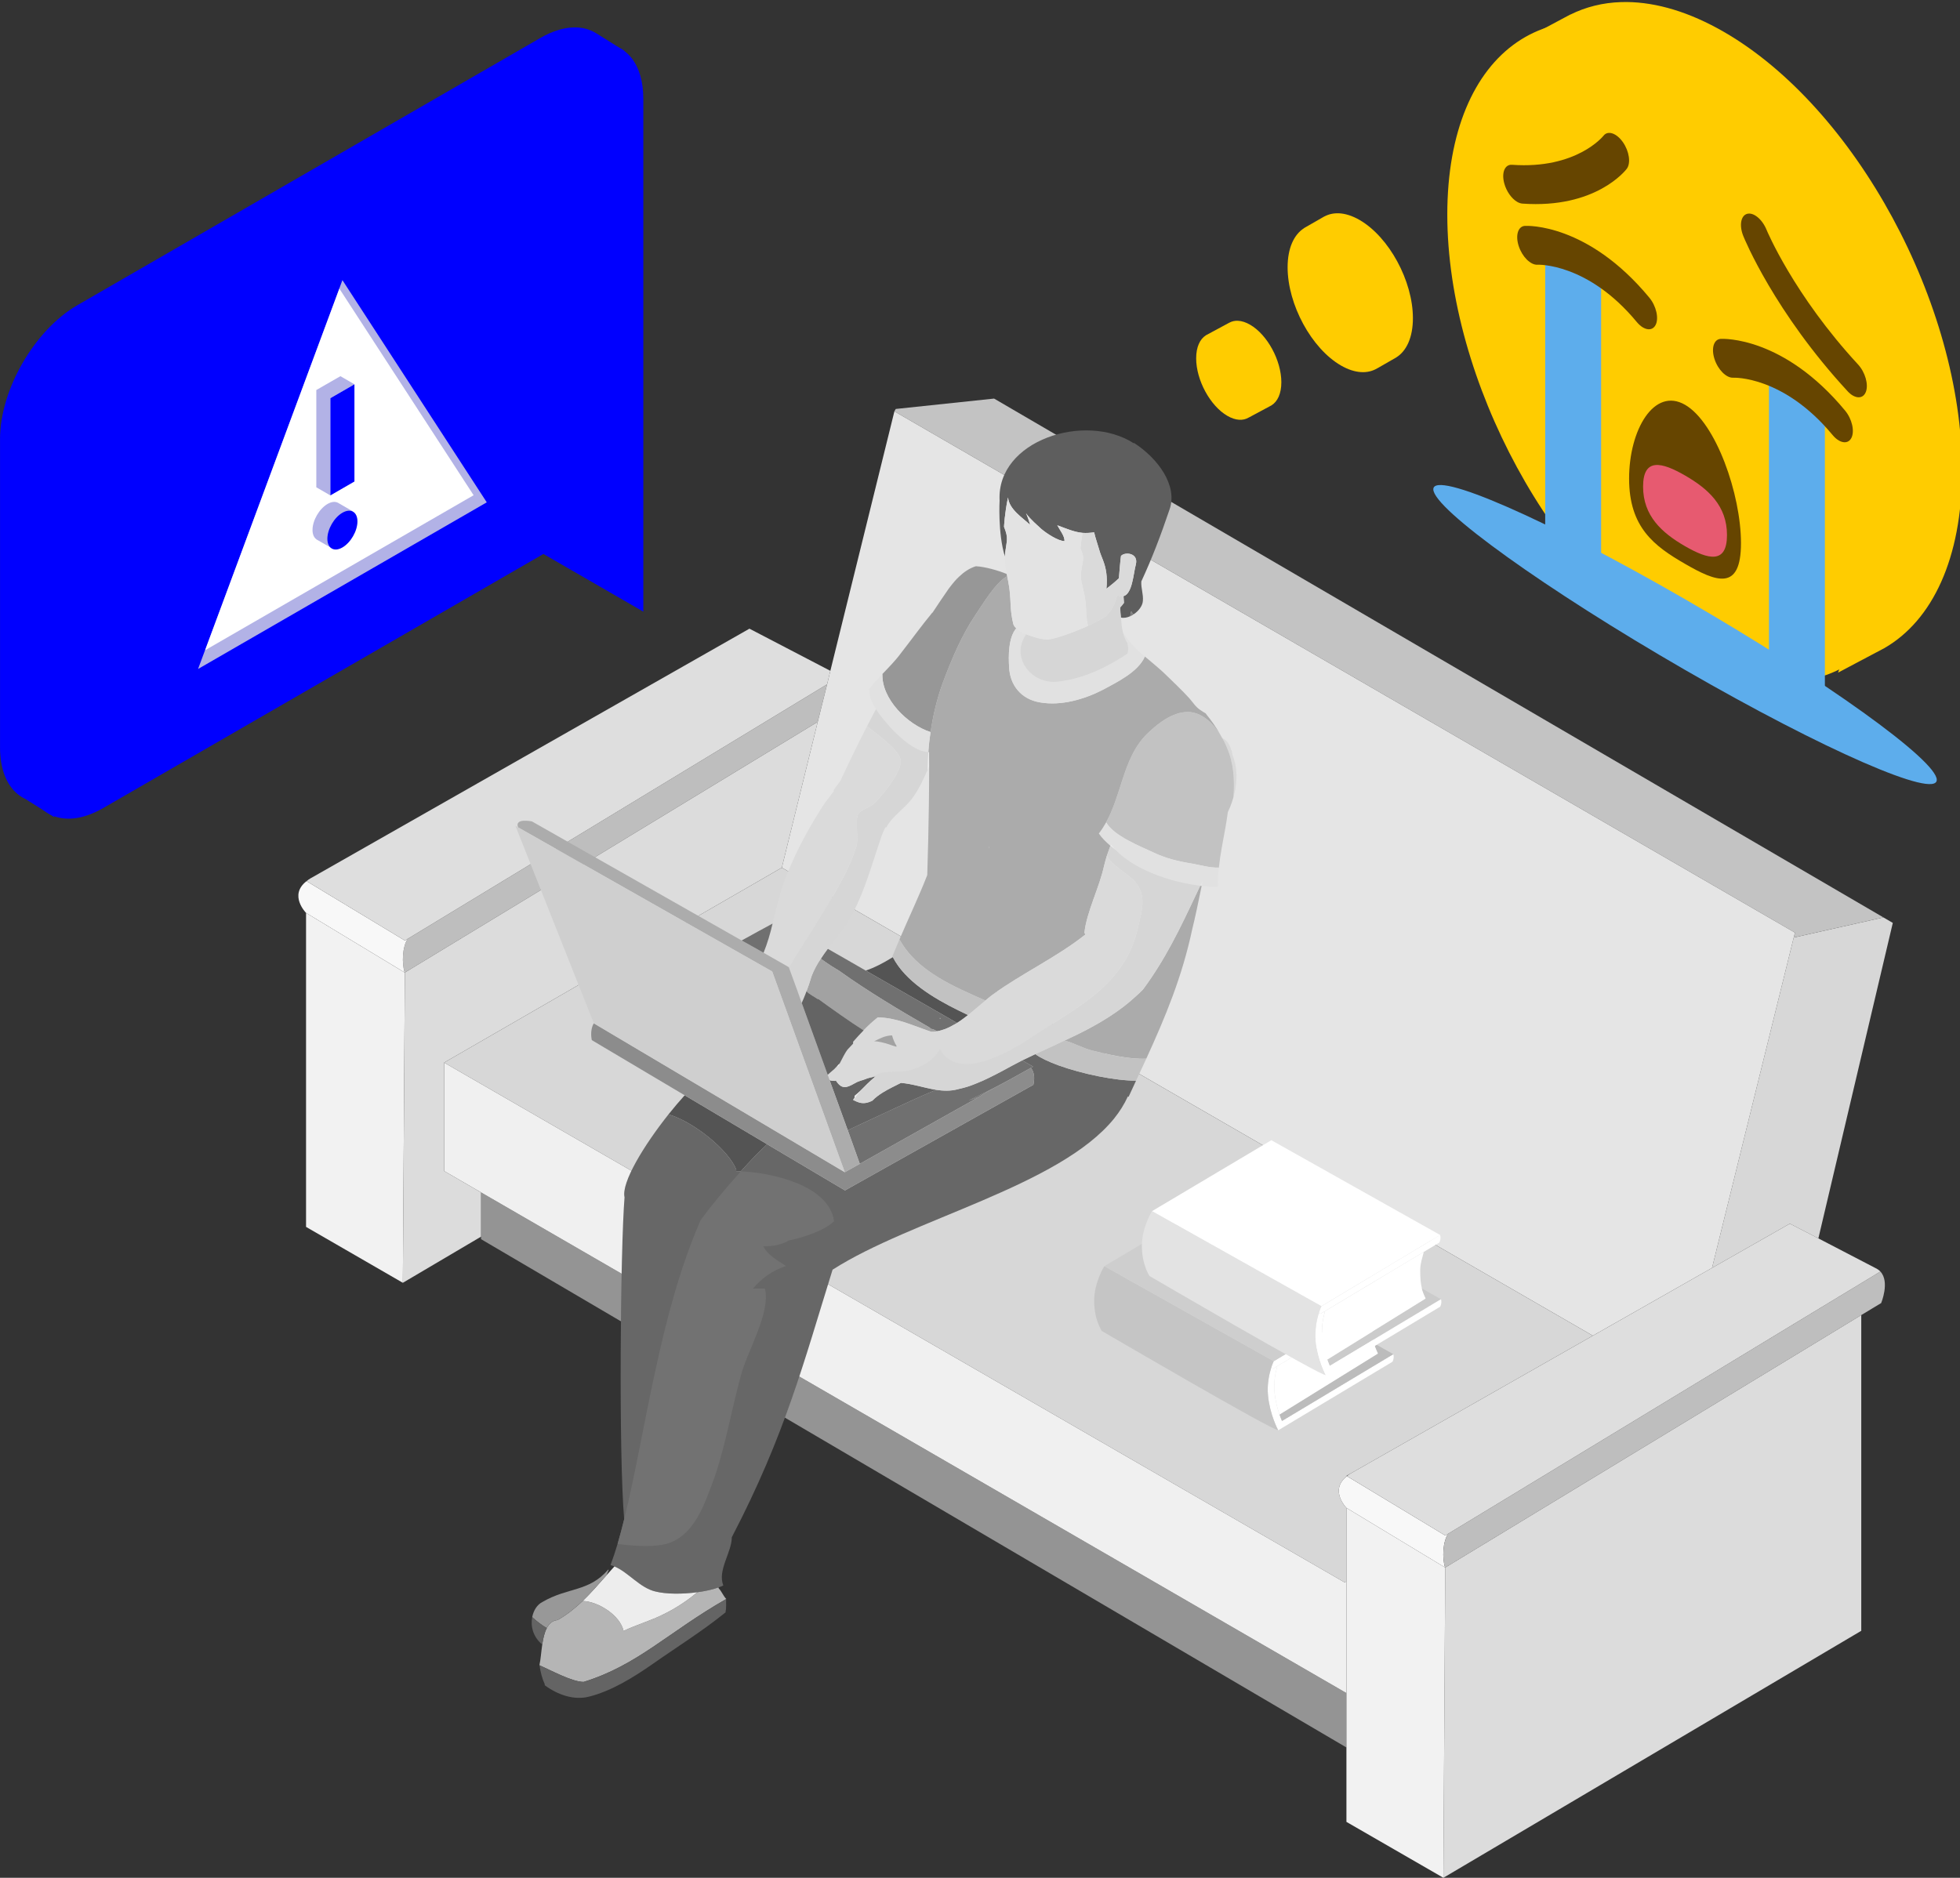 <?xml version="1.0" encoding="UTF-8" standalone="no"?>
<svg
   xmlns:dc="http://purl.org/dc/elements/1.1/"
   xmlns:cc="http://creativecommons.org/ns#"
   xmlns:rdf="http://www.w3.org/1999/02/22-rdf-syntax-ns#"
   xmlns:svg="http://www.w3.org/2000/svg"
   xmlns="http://www.w3.org/2000/svg"
   xmlns:sodipodi="http://sodipodi.sourceforge.net/DTD/sodipodi-0.dtd"
   xmlns:inkscape="http://www.inkscape.org/namespaces/inkscape"
   sodipodi:docname="people-vs-computers.svg"
   inkscape:version="0.91+devel+osxmenu r12922"
   id="svg4141"
   version="1.2"
   viewBox="0 0 342.743 328.446"
   height="437.929"
   width="456.99">
  <rect x="0" y="0" width="342.743" height="328.446" fill="#333333" stroke="none"/>
  <sodipodi:namedview
     inkscape:current-layer="svg4141"
     inkscape:window-maximized="0"
     inkscape:window-y="23"
     inkscape:window-x="0"
     inkscape:cy="264.07638"
     inkscape:cx="296.95214"
     inkscape:zoom="1.416892"
     showgrid="false"
     id="namedview4552"
     inkscape:window-height="855"
     inkscape:window-width="1440"
     inkscape:pageshadow="2"
     inkscape:pageopacity="0"
     guidetolerance="10"
     gridtolerance="10"
     objecttolerance="10"
     borderopacity="1"
     bordercolor="#666666"
     pagecolor="#ffffff"
     inkscape:snap-global="true"
     inkscape:snap-grids="false"
     inkscape:snap-others="true"
     inkscape:snap-smooth-nodes="true"
     fit-margin-top="0"
     fit-margin-left="0"
     fit-margin-right="0"
     fit-margin-bottom="0"
     units="px"
     showborder="false"
     inkscape:snap-nodes="true"
     inkscape:object-paths="true">
    <inkscape:grid
       originy="-120.968"
       originx="-76.07"
       units="mm"
       empspacing="1"
       type="axonomgrid"
       id="grid8854"
       empcolor="#ff00ff"
       empopacity="0.082"
       color="#ff00ff"
       opacity="0.216" />
  </sodipodi:namedview>
  <defs
     id="defs4554" />
  <g
     transform="translate(-76.07,-342.585)"
     id="g4792">
    <g
       id="g5388">
      <path
         inkscape:connector-curvature="0"
         id="path4178"
         d="m 160.188,558.891 0,-7.742 151.332,87.578 0,9.512 -151.332,-88.91 0,-0.438"
         style="fill:#949494;fill-opacity:1;fill-rule:nonzero;stroke:none" />
      <g
         id="g9316">
        <path
           style="fill:#bebebe;fill-opacity:1;fill-rule:nonzero;stroke:none"
           d="m 220.707,462.277 -1.641,6.566 c -15.68,9.555 -72.199,43.852 -72.199,43.852 l -0.023,0 c -0.543,-1.594 -0.414,-4.527 0.523,-5.902 l 73.34,-44.516"
           id="path4154"
           inkscape:connector-curvature="0" />
        <path
           style="fill:#f8f8f8;fill-opacity:1;fill-rule:nonzero;stroke:none"
           d="m 146.867,507.098 0.5,-0.305 c -0.938,1.375 -1.066,4.309 -0.523,5.902 l -17.254,-10.434 c 0,0 -3.086,-3.105 0.086,-5.555 l 17.191,10.391"
           id="path4156"
           inkscape:connector-curvature="0" />
        <path
           style="fill:#f2f2f2;fill-opacity:1;fill-rule:nonzero;stroke:none"
           d="m 146.867,512.695 0,0.043 -0.352,54.223 -16.926,-9.777 0,-54.922 17.254,10.434 0.023,0"
           id="path4166"
           inkscape:connector-curvature="0" />
        <path
           style="fill:#dedede;fill-opacity:1;fill-rule:nonzero;stroke:none"
           d="m 147.367,506.793 -0.5,0.305 -17.191,-10.391 c 0.215,-0.195 0.48,-0.371 0.785,-0.547 0.023,0 0.023,-0.019 0.043,-0.019 l 76.621,-43.594 14.148,7.371 -0.566,2.359 -73.34,44.516"
           id="path4168"
           inkscape:connector-curvature="0" />
        <path
           style="fill:#dcdcdc;fill-opacity:1;fill-rule:nonzero;stroke:none"
           d="m 219.066,468.844 -6.277,25.504 -59.055,34.098 0,18.965 6.453,3.738 0,7.742 c -8.07,4.77 -13.672,8.07 -13.672,8.07 l 0.352,-54.223 0,-0.043 c 0,0 56.52,-34.297 72.199,-43.852"
           id="path4180"
           inkscape:connector-curvature="0" />
      </g>
      <path
         inkscape:connector-curvature="0"
         id="path4182"
         d="m 407.062,504.012 -13.016,55.184 -4.988,-2.578 -13.605,7.742 14.285,-57.789 15.68,-3.52 1.645,0.961"
         style="fill:#d7d7d7;fill-opacity:1;fill-rule:nonzero;stroke:none" />
      <path
         inkscape:connector-curvature="0"
         id="path4184"
         d="m 405.418,503.051 -15.68,3.52 0.219,-0.852 -157.484,-91.184 0.238,-0.418 17.195,-1.816 155.512,90.75"
         style="fill:#c3c3c3;fill-opacity:1;fill-rule:nonzero;stroke:none"
         sodipodi:nodetypes="ccccccc" />
      <path
         inkscape:connector-curvature="0"
         id="path4188"
         d="m 389.738,506.57 -14.285,57.789 -20.844,11.855 -141.82,-81.867 6.277,-25.504 1.641,-6.566 0.566,-2.359 11.199,-45.383 1.773,1.027 155.711,90.156 -0.219,0.852"
         style="fill:#e5e5e5;fill-opacity:1;fill-rule:nonzero;stroke:none"
         sodipodi:nodetypes="ccccccccccc" />
      <path
         inkscape:connector-curvature="0"
         id="path4190"
         d="m 354.609,576.215 -42.168,23.992 c -0.023,0 -0.023,0.023 -0.047,0.023 l -0.875,0.504 0.086,0.043 c -3.145,2.449 -0.086,5.555 -0.086,5.555 l 0,12.863 -0.305,0.172 -157.48,-90.922 59.055,-34.098 141.82,81.867"
         style="fill:#d7d7d7;fill-opacity:1;fill-rule:nonzero;stroke:none" />
      <g
         id="g9339">
        <path
           inkscape:connector-curvature="0"
           id="path4158"
           transform="scale(0.75)"
           d="m 415.475,801.037 c -4.193,3.266 -0.115,7.406 -0.115,7.406 l 14.525,8.781 8.484,5.129 c -0.729,-2.156 -0.551,-6.093 0.73,-7.9 l -0.699,0.438 -2.213,-1.344 -20.713,-12.51 z"
           style="fill:#f8f8f8;fill-opacity:1;fill-rule:nonzero;stroke:none;stroke-width:1.333" />
        <path
           inkscape:connector-curvature="0"
           id="path4162"
           transform="scale(0.75)"
           d="m 539.859,753.328 -19.016,11.516 -81.744,49.609 c -1.281,1.807 -1.46,5.744 -0.73,7.9 l 0.031,0 80.402,-48.791 16.594,-10.088 4.641,-2.797 c 0,0 2.067,-4.964 -0.178,-7.35 z"
           style="fill:#bebebe;fill-opacity:1;fill-rule:nonzero;stroke:none;stroke-width:1.333" />
        <path
           inkscape:connector-curvature="0"
           id="path4170"
           transform="scale(0.75)"
           d="m 518.744,742.156 -18.141,10.322 -27.791,15.809 -56.225,31.988 c -0.031,0 -0.031,0.031 -0.062,0.031 -0.406,0.229 -0.754,0.465 -1.051,0.73 l 20.713,12.51 2.213,1.344 0.699,-0.438 81.744,-49.609 19.016,-11.516 c -0.234,-0.266 -0.526,-0.469 -0.875,-0.678 -0.031,0 -0.031,-0.025 -0.062,-0.025 l -13.525,-7.031 -6.652,-3.438 z"
           style="fill:#dedede;fill-opacity:1;fill-rule:nonzero;stroke:none;stroke-width:1.333" />
        <path
           style="fill:#dcdcdc;fill-opacity:1;fill-rule:nonzero;stroke:none"
           d="m 389.102,580.172 12.445,-7.566 0,55.227 -73.074,43.199 0.328,-54.223 0,-0.043 60.301,-36.594"
           id="path4186"
           inkscape:connector-curvature="0" />
        <path
           inkscape:connector-curvature="0"
           id="path4192"
           transform="scale(0.75)"
           d="m 415.359,808.443 0,17.15 0,56.078 22.604,13.037 0.438,-72.297 0,-0.059 -0.031,0 -8.484,-5.129 -14.525,-8.781 z"
           style="fill:#f2f2f2;fill-opacity:1;fill-rule:nonzero;stroke:none;stroke-width:1.333" />
      </g>
      <path
         inkscape:connector-curvature="0"
         id="path4196"
         d="m 160.188,551.148 -6.453,-3.738 0,-18.965 157.48,90.922 0.305,-0.172 0,19.531 -151.332,-87.578"
         style="fill:#f0f0f0;fill-opacity:1;fill-rule:nonzero;stroke:none" />
    </g>
    <g
       id="g9323">
      <path
         inkscape:connector-curvature="0"
         id="path4198"
         d="m 316.375,577.566 c 0.191,0.754 0.445,1.25 0.676,1.781 l -17.227,10.676 c -0.367,-1.035 -0.73,-2.391 -0.875,-3.871 -0.172,-1.789 0.141,-3.402 0.453,-4.508 l -0.043,-0.074 17.352,-10.402 c -0.277,1.098 -0.613,1.996 -0.629,3.133 -0.016,1.527 0.102,2.523 0.293,3.266"
         style="fill:#ffffff;fill-opacity:1;fill-rule:nonzero;stroke:none" />
      <path
         inkscape:connector-curvature="0"
         id="path4200"
         d="m 298.809,580.676 20.758,-12.449 c 0.199,0.707 -0.145,1.316 -0.145,1.316 l -2.711,1.625 -17.352,10.402 -0.703,0.426 -0.309,-0.121 c 0.238,-0.758 0.461,-1.199 0.461,-1.199"
         style="fill:#ffffff;fill-opacity:1;fill-rule:nonzero;stroke:none" />
      <path
         inkscape:connector-curvature="0"
         id="path4202"
         d="m 300.246,591.129 c 4.523,-2.711 19.473,-11.684 19.473,-11.684 0.199,0.707 -0.141,1.32 -0.141,1.32 l -19.988,11.996 -0.035,-0.059 0.004,-0.008 c 0,0 -1.438,-2.68 -1.754,-6.004 -0.188,-1.969 0.199,-3.719 0.543,-4.816 l 0.309,0.121 0.703,-0.426 0.043,0.074 c -0.312,1.105 -0.625,2.719 -0.453,4.508 0.145,1.48 0.508,2.836 0.875,3.871 0.145,0.426 0.293,0.797 0.422,1.105"
         style="fill:#ffffff;fill-opacity:1;fill-rule:nonzero;stroke:none" />
      <g
         id="g6613">
        <path
           style="fill:#bcbcbc;fill-opacity:1;fill-rule:nonzero;stroke:none"
           d="m 316.375,577.566 c 2.055,1.152 3.344,1.879 3.344,1.879 0,0 -14.949,8.973 -19.473,11.684 -0.129,-0.309 -0.277,-0.68 -0.422,-1.105 l 17.227,-10.676 c -0.23,-0.531 -0.484,-1.027 -0.676,-1.781"
           id="path4204"
           inkscape:connector-curvature="0" />
        <path
           style="fill:#c5c5c5;fill-opacity:1;fill-rule:nonzero;stroke:none"
           d="m 297.805,586.691 c 0.316,3.324 1.754,6.004 1.754,6.004 l -0.004,0.008 c -0.293,0.523 -30.82,-17.32 -30.82,-17.32 0,0 -1.336,-1.98 -1.332,-5.27 0.016,-3.293 1.785,-6.066 1.785,-6.066 l 29.621,16.629 c 0,0 -0.223,0.441 -0.461,1.199 -0.344,1.098 -0.73,2.848 -0.543,4.816"
           id="path4206"
           inkscape:connector-curvature="0" />
        <path
           style="fill:#cecece;fill-opacity:1;fill-rule:nonzero;stroke:none"
           d="m 298.809,580.676 -29.621,-16.629 20.863,-12.406 29.516,16.586 -20.758,12.449"
           id="path4208"
           inkscape:connector-curvature="0" />
      </g>
      <path
         inkscape:connector-curvature="0"
         id="path4210"
         d="m 324.715,567.949 c 0.191,0.75 0.449,1.25 0.68,1.777 l -17.23,10.68 c -0.359,-1.039 -0.727,-2.395 -0.875,-3.875 -0.172,-1.793 0.141,-3.398 0.457,-4.5 l -0.047,-0.074 17.352,-10.406 c -0.281,1.098 -0.613,1.996 -0.629,3.133 -0.016,1.527 0.102,2.52 0.293,3.266"
         style="fill:#ffffff;fill-opacity:1;fill-rule:nonzero;stroke:none" />
      <path
         inkscape:connector-curvature="0"
         id="path4216"
         d="m 324.715,567.949 c 2.051,1.156 3.34,1.879 3.34,1.879 0,0 -14.945,8.973 -19.469,11.684 -0.129,-0.312 -0.273,-0.684 -0.422,-1.105 l 17.23,-10.68 c -0.23,-0.527 -0.488,-1.027 -0.68,-1.777"
         style="fill:#cbcbcb;fill-opacity:1;fill-rule:nonzero;stroke:none" />
      <path
         inkscape:connector-curvature="0"
         id="path4218"
         d="m 306.148,577.07 c 0.312,3.324 1.754,6.008 1.754,6.008 l -0.008,0.008 c -0.285,0.52 -30.816,-17.316 -30.816,-17.316 0,0 -1.34,-1.984 -1.328,-5.277 0.008,-3.293 1.777,-6.066 1.777,-6.066 l 29.617,16.629 c 0,0 -0.219,0.445 -0.457,1.203 -0.34,1.098 -0.73,2.848 -0.539,4.812"
         style="fill:#e3e3e3;fill-opacity:1;fill-rule:nonzero;stroke:none" />
      <g
         id="g9051">
        <path
           style="fill:#ffffff;fill-opacity:1;fill-rule:nonzero;stroke:none"
           d="m 307.145,571.055 20.762,-12.453 c 0.199,0.711 -0.145,1.324 -0.145,1.324 l -2.711,1.625 -17.352,10.406 -0.695,0.418 -0.316,-0.117 c 0.238,-0.758 0.457,-1.203 0.457,-1.203"
           id="path4212"
           inkscape:connector-curvature="0" />
        <path
           style="fill:#ffffff;fill-opacity:1;fill-rule:nonzero;stroke:none"
           d="m 308.586,581.512 c 4.523,-2.711 19.469,-11.684 19.469,-11.684 0.203,0.703 -0.141,1.316 -0.141,1.316 l -19.984,12 -0.035,-0.059 0.008,-0.008 c 0,0 -1.441,-2.684 -1.754,-6.008 -0.191,-1.965 0.199,-3.715 0.539,-4.812 l 0.316,0.117 0.695,-0.418 0.047,0.074 c -0.316,1.102 -0.629,2.707 -0.457,4.5 0.148,1.48 0.516,2.836 0.875,3.875 0.148,0.422 0.293,0.793 0.422,1.105"
           id="path4214"
           inkscape:connector-curvature="0" />
        <path
           style="fill:#ffffff;fill-opacity:1;fill-rule:nonzero;stroke:none"
           d="m 307.145,571.055 -29.617,-16.629 20.863,-12.406 29.516,16.582 -20.762,12.453"
           id="path4220"
           inkscape:connector-curvature="0" />
      </g>
    </g>
    <g
       id="g5330">
      <path
         inkscape:connector-curvature="0"
         id="path4146"
         d="m 255.051,542.797 -1.742,-0.77 -0.887,1.57 z m 0,0"
         style="fill:#8a8a8a;fill-opacity:1;fill-rule:nonzero;stroke:none" />
      <path
         inkscape:connector-curvature="0"
         style="fill:#676767;fill-opacity:1;fill-rule:nonzero;stroke:none;stroke-width:1.333"
         d="m 342.822,702.619 c -0.63,0.318 -1.264,0.609 -1.895,0.906 -0.38,0.172 -0.761,0.36 -1.162,0.553 l 2.531,1.453 -0.506,0.291 c 0.417,0.51 0.616,1.141 0.715,1.734 0.151,1.156 -0.146,2.215 -0.146,2.215 L 298.438,734.4 280.281,723.625 c -1.818,1.667 -3.968,3.922 -6.119,6.328 -0.38,-0.047 -0.755,-0.047 -1.094,-0.047 l 0.019,-0.381 c -1.813,-4.51 -9.786,-11.068 -15.791,-12.859 -5.677,7.146 -11.053,15.901 -10.256,19.359 -0.969,11.995 -1.389,59.844 -0.082,75.068 -0.484,2.005 -1.011,3.942 -1.537,5.76 -0.531,1.745 -1.074,3.397 -1.646,4.934 0.318,0.083 0.609,0.171 0.906,0.316 l 0.021,0 c 3.229,1.349 5.949,5.017 9.553,5.84 2.49,0.635 6.328,0.635 9.766,0.172 1.833,-0.255 3.561,-0.616 4.91,-1.121 0.422,-0.125 0.802,-0.296 1.141,-0.463 -1.411,-3.521 1.98,-7.719 1.98,-11.24 12.422,-23.87 16.723,-40.634 23.494,-62.395 18.323,-11.771 52.865,-19.465 65.646,-35.262 1.307,-1.625 2.38,-3.332 3.203,-5.145 l 0.172,0.082 c 0.589,-1.266 1.182,-2.53 1.744,-3.77 -4.724,0.042 -12.521,-1.543 -18.156,-3.59 -2.234,-0.823 -4.11,-1.708 -5.334,-2.594 z m 4.477,10.016 c -0.116,0.02 -0.232,0.048 -0.348,0.072 0.116,-0.024 0.232,-0.052 0.348,-0.072 z m -0.918,0.205 c -0.12,0.032 -0.241,0.071 -0.361,0.107 0.12,-0.037 0.241,-0.075 0.361,-0.107 z m -0.896,0.281 c -0.131,0.047 -0.263,0.095 -0.395,0.146 0.131,-0.051 0.263,-0.1 0.395,-0.146 z m -0.793,0.311 c -0.489,0.207 -0.976,0.439 -1.459,0.695 0.484,-0.257 0.97,-0.488 1.459,-0.695 z m -1.66,0.807 c -0.351,0.191 -0.697,0.4 -1.043,0.609 0.346,-0.21 0.692,-0.418 1.043,-0.609 z m -2.055,1.246 c -0.244,0.161 -0.488,0.321 -0.729,0.486 0.241,-0.166 0.483,-0.325 0.729,-0.486 z m -1.744,1.205 c -0.23,0.166 -0.463,0.33 -0.688,0.496 0.23,-0.17 0.451,-0.325 0.688,-0.496 z m -11.645,7.605 c -2.185,1.223 -4.411,2.402 -6.66,3.559 2.249,-1.157 4.475,-2.336 6.66,-3.559 z"
         transform="scale(0.75)"
         id="path4222" />
      <path
         inkscape:connector-curvature="0"
         id="path4224"
         d="m 210.211,542.719 c -1.363,1.25 -2.977,2.941 -4.59,4.746 -0.285,-0.035 -0.566,-0.035 -0.82,-0.035 l 0.016,-0.285 c -1.359,-3.383 -7.34,-8.301 -11.844,-9.645 0.945,-1.188 1.91,-2.324 2.828,-3.336 l 14.41,8.555"
         style="fill:#545454;fill-opacity:1;fill-rule:nonzero;stroke:none" />
      <path
         inkscape:connector-curvature="0"
         id="path4226"
         d="m 221.93,556.191 c -1.867,1.758 -5.52,2.863 -7.875,3.355 -1.332,0.789 -2.91,1.043 -4.492,1.043 0.789,1.582 2.371,2.375 3.953,3.43 -2.371,0.793 -4.207,2.105 -5.789,3.957 0.52,0 1.582,0 2.102,0 1.062,4.223 -3.164,11.07 -4.223,15.293 -1.582,5.789 -2.625,11.863 -4.473,17.395 -1.852,5 -3.688,11.074 -9.223,12.117 -2.184,0.395 -5.234,0.203 -7.844,-0.141 0.395,-1.363 0.789,-2.816 1.152,-4.32 3.672,-14.77 6.121,-35.82 13.383,-52.348 1.438,-1.977 4.223,-5.41 7.02,-8.508 5.773,0.281 15.406,2.512 16.309,8.727"
         style="fill:#727272;fill-opacity:1;fill-rule:nonzero;stroke:none" />
      <path
         inkscape:connector-curvature="0"
         style="fill:#707070;fill-opacity:1;fill-rule:nonzero;stroke:none;stroke-width:1.333"
         d="m 339.766,704.078 c -1.495,0.755 -3.1,1.641 -4.787,2.553 -1.943,1.031 -3.989,2.061 -6.01,2.863 -1.266,0.526 -2.552,0.948 -3.797,1.203 -0.125,0.042 -0.271,0.083 -0.422,0.109 -1.667,0.458 -3.369,0.396 -5.057,0.146 -0.042,0 -0.085,0.041 -0.152,0.041 -6.938,2.932 -14.188,6.495 -20.453,9.359 l 2.809,7.85 24.188,-13.584 1.77,-0.988 c 0.547,-0.318 1.1,-0.658 1.662,-0.996 -0.776,0.276 -1.516,0.531 -2.193,0.781 l 5.74,-2.844 0.443,-0.234 c 1.135,-0.589 2.234,-1.182 3.369,-1.791 l 3.354,-1.859 1.562,-0.865 0.506,-0.291 -2.531,-1.453 z"
         transform="scale(0.75)"
         id="path4232" />
      <path
         inkscape:connector-curvature="0"
         id="path4234"
         d="m 245.492,535.062 4.305,-2.133 c -0.711,0.379 -1.68,0.965 -2.66,1.547 -0.582,0.207 -1.137,0.398 -1.645,0.586"
         style="fill:#707070;fill-opacity:1;fill-rule:nonzero;stroke:none" />
      <path
         inkscape:connector-curvature="0"
         id="path4238"
         d="m 256.77,532.328 -32.941,18.473 -13.617,-8.082 -14.41,-8.555 -16.242,-9.648 c 0,0 -0.41,-1.66 0.348,-2.941 l 32.199,19.105 11.691,6.941 2.625,-1.469 18.141,-10.188 1.328,-0.742 1.469,-0.824 c -0.078,0.031 -0.16,0.047 -0.223,0.078 0.98,-0.582 1.949,-1.168 2.66,-1.547 l 0.332,-0.176 0.996,-0.488 1.531,-0.855 2.516,-1.395 1.172,-0.648 c 0.312,0.383 0.461,0.855 0.535,1.301 0.113,0.867 -0.109,1.66 -0.109,1.66"
         style="fill:#8c8c8c;fill-opacity:1;fill-rule:nonzero;stroke:none" />
      <path
         inkscape:connector-curvature="0"
         id="path4240"
         d="m 247.359,534.398 -1.469,0.824 c 0.41,-0.238 0.824,-0.492 1.246,-0.746 0.062,-0.031 0.145,-0.047 0.223,-0.078"
         style="fill:#707070;fill-opacity:1;fill-rule:nonzero;stroke:none" />
      <path
         inkscape:connector-curvature="0"
         id="path4242"
         d="m 250.129,532.754 c 0.852,-0.441 1.676,-0.887 2.527,-1.344 l -1.531,0.855 -0.996,0.488"
         style="fill:#707070;fill-opacity:1;fill-rule:nonzero;stroke:none" />
      <path
         inkscape:connector-curvature="0"
         id="path4248"
         d="m 291.598,474.648 c 0.773,1.863 1.012,4.426 0.156,7.402 0.254,-3.07 0.016,-6.09 -1.137,-8.699 -0.223,-0.539 -0.477,-1.105 -0.793,-1.66 0.727,0.348 1.281,1.012 1.551,2.117 l 0.062,-0.016 c 0.066,0.27 0.125,0.555 0.16,0.855"
         style="fill:#d9d9d9;fill-opacity:1;fill-rule:nonzero;stroke:none" />
      <path
         inkscape:connector-curvature="0"
         id="path4256"
         d="m 274.371,420.055 c 4.191,2.703 7.656,7.449 6.234,11.59 -1.582,4.68 -3.086,8.605 -4.953,12.637 -0.078,1.188 0.379,2.199 0.27,3.434 -0.062,0.852 -0.758,1.77 -1.645,2.34 -0.125,-0.191 -0.27,-0.363 -0.395,-0.539 -0.062,0.285 -0.113,0.57 -0.172,0.855 -0.539,0.234 -1.094,0.348 -1.598,0.234 l -0.035,0 c -0.062,-0.586 -0.109,-1.199 -0.109,-1.785 0.254,-0.27 0.461,-0.539 0.648,-0.789 -0.031,-0.395 -0.047,-0.793 -0.078,-1.172 1.551,-0.426 1.723,-3.922 2.148,-5.52 0.539,-2.023 -1.867,-2.293 -2.59,-1.52 -0.129,0.871 -0.238,2.422 -0.367,3.906 -0.676,0.652 -1.422,1.25 -2.18,1.836 0.109,-1.105 0.078,-1.992 -0.019,-2.738 -0.234,-1.832 -0.898,-2.812 -1.23,-4.047 -0.332,-1.156 -0.68,-2.086 -0.902,-3.086 -0.664,0.098 -1.344,0.145 -2.008,0.098 l -0.016,0 c -1.504,-0.141 -2.961,-0.793 -4.414,-1.328 0.395,0.789 1.328,1.914 1.25,2.766 -1.109,0 -3.164,-1.375 -4.02,-2.102 -0.723,-0.68 -1.895,-1.645 -2.703,-2.754 0.285,0.57 0.555,1.441 0.73,2.023 -1.316,-1.246 -3.688,-2.703 -3.875,-4.805 -0.586,2.719 -0.699,5.141 -0.699,5.141 0.84,2.133 0.461,2.215 0.16,4.914 0.016,0.098 0,0.176 -0.016,0.254 -1.25,-4.141 -0.918,-9.758 -0.918,-9.758 -0.555,-10.547 14.992,-15.496 23.453,-10.023 l 0.047,-0.062"
         style="fill:#5e5e5e;fill-opacity:1;fill-rule:nonzero;stroke:none" />
      <path
         inkscape:connector-curvature="0"
         id="path4266"
         d="m 273.883,449.516 c 0.125,0.176 0.27,0.348 0.395,0.539 -0.172,0.125 -0.379,0.234 -0.566,0.316 0.059,-0.285 0.109,-0.57 0.172,-0.855"
         style="fill:#797979;fill-opacity:1;fill-rule:nonzero;stroke:none" />
      <path
         inkscape:connector-curvature="0"
         id="path4270"
         d="m 270.402,490.367 c 0.285,0.363 0.586,0.695 0.918,1.027 -0.363,-0.285 -0.711,-0.566 -1.074,-0.867 0.031,-0.078 0.062,-0.16 0.094,-0.238 0.016,0.031 0.047,0.047 0.062,0.078"
         style="fill:#ededed;fill-opacity:1;fill-rule:nonzero;stroke:none" />
      <path
         inkscape:connector-curvature="0"
         id="path4274"
         d="m 254.57,456.332 c -0.016,0.047 -0.031,0.094 -0.047,0.145 0,-0.035 0,-0.078 0,-0.113 0.016,-0.016 0.031,-0.016 0.047,-0.031"
         style="fill:#ffffff;fill-opacity:1;fill-rule:nonzero;stroke:none" />
      <path
         inkscape:connector-curvature="0"
         id="path4278"
         d="m 249.02,490.746 c 0,0.082 0,0.16 0,0.238 -0.031,-0.125 -0.062,-0.238 -0.094,-0.363 0.031,0.047 0.062,0.094 0.094,0.125"
         style="fill:#898989;fill-opacity:1;fill-rule:nonzero;stroke:none" />
      <path
         inkscape:connector-curvature="0"
         id="path4284"
         d="m 243.691,519.328 c 0.57,0.281 1.121,0.551 1.66,0.805 -0.633,0.492 -1.262,0.965 -1.93,1.379 l -2.059,-1.188 -13.898,-7.973 c 1.562,-0.523 3.098,-1.344 4.539,-2.23 0.078,-0.031 0.141,-0.078 0.203,-0.109 2.152,4.176 7.086,7.148 11.484,9.316"
         style="fill:#545454;fill-opacity:1;fill-rule:nonzero;stroke:none" />
      <path
         inkscape:connector-curvature="0"
         style="fill:#707070;fill-opacity:1;fill-rule:nonzero;stroke:none;stroke-width:1.333"
         d="m 294.428,678.053 c -0.568,0.76 -1.115,1.52 -1.625,2.322 0.802,0.547 1.541,1.115 2.385,1.646 0.609,0.396 1.244,0.755 1.854,1.135 0.062,0.026 0.111,0.062 0.152,0.104 6.469,4.641 14.275,9.303 20.619,12.949 0.193,0.109 0.36,0.212 0.553,0.316 -0.193,0.063 -0.339,0.146 -0.506,0.188 0.568,-0.083 1.156,0.068 1.75,0.406 0.083,0.042 0.188,0.105 0.271,0.168 1.328,-0.214 2.639,-0.741 3.879,-1.48 0.276,-0.125 0.548,-0.29 0.803,-0.457 l -2.744,-1.584 -18.531,-10.631 -4.871,-2.801 -3.988,-2.281 z m 26.15,16.135 c 0.063,0.021 0.125,0.042 0.188,0.062 -0.083,0.021 -0.145,0.063 -0.229,0.084 0,-0.021 0.015,-0.084 0.041,-0.146 z"
         transform="scale(0.75)"
         id="path4286" />
      <path
         inkscape:connector-curvature="0"
         id="path4288"
         d="m 242.691,526.367 c 0,0 0,0 0,0.012 -0.012,-0.012 -0.012,-0.012 -0.031,-0.012 0.019,0 0.019,0 0.031,0"
         style="fill:#c3c3c3;fill-opacity:1;fill-rule:nonzero;stroke:none" />
      <path
         inkscape:connector-curvature="0"
         id="path4290"
         d="m 240.574,520.688 c -0.062,0.016 -0.109,0.047 -0.172,0.062 0,-0.016 0.012,-0.062 0.031,-0.109 0.047,0.016 0.094,0.031 0.141,0.047"
         style="fill:#c3c3c3;fill-opacity:1;fill-rule:nonzero;stroke:none" />
      <path
         inkscape:connector-curvature="0"
         id="path4292"
         d="m 239.91,522.965 c -0.078,0.016 -0.172,0.031 -0.27,0.047 -0.219,0.031 -0.441,0.047 -0.68,0.047 l -0.016,0 c -0.281,-0.094 -0.566,-0.188 -0.836,-0.285 -2.816,-0.98 -5.301,-2.148 -8.527,-2.246 -0.898,0.699 -1.723,1.473 -2.496,2.277 -2.5,-1.594 -5.301,-3.59 -7.941,-5.504 -0.016,0.016 -0.016,0.051 -0.031,0.066 -0.555,-0.414 -1.551,-0.855 -2.008,-1.41 0.316,-0.82 0.602,-1.66 0.855,-2.527 0.016,-0.051 0.031,-0.098 0.047,-0.145 0.426,-1.094 0.961,-2.074 1.594,-3.004 0.602,0.41 1.156,0.836 1.789,1.234 0.457,0.297 0.934,0.566 1.391,0.852 0.047,0.019 0.082,0.047 0.113,0.078 4.852,3.48 10.707,6.977 15.465,9.711 0.145,0.082 0.27,0.16 0.414,0.238 -0.145,0.047 -0.254,0.109 -0.379,0.141 0.426,-0.062 0.867,0.051 1.312,0.305 0.062,0.031 0.141,0.078 0.203,0.125"
         style="fill:#a2a2a2;fill-opacity:1;fill-rule:nonzero;stroke:none" />
      <path
         inkscape:connector-curvature="0"
         id="path4294"
         d="m 239.625,533.18 c 0.051,0.016 0.094,0.035 0.145,0.035 -0.031,0 -0.062,0.031 -0.113,0.031 0,-0.016 -0.031,-0.031 -0.031,-0.066"
         style="fill:#4e4e4e;fill-opacity:1;fill-rule:nonzero;stroke:none" />
      <path
         inkscape:connector-curvature="0"
         id="path4296"
         d="m 228.695,530.969 c 0.019,0 0.019,-0.019 0.019,-0.019 0.156,-0.047 0.281,-0.062 0.41,-0.078 -0.062,0.078 -0.129,0.145 -0.191,0.207 -0.805,0.664 -1.535,1.438 -2.293,2.184 -0.363,0.344 -0.742,0.711 -1.137,1.012 0.016,0.156 0.016,0.254 0.016,0.285 0,0 -0.082,0.172 -0.27,0.41 0.016,0.016 0.031,0.016 0.047,0.031 0.348,0.188 0.68,0.316 1,0.426 0.738,0.207 1.422,0.129 2.32,-0.316 0.523,-0.551 1.172,-1.027 1.836,-1.438 0.508,-0.316 1.012,-0.586 1.535,-0.855 0.551,-0.285 1.121,-0.551 1.629,-0.82 2.008,0.156 4.016,0.855 6.008,1.184 0,0.035 0.031,0.051 0.031,0.066 -5.203,2.199 -10.641,4.871 -15.34,7.02 l -3.18,-8.762 c 0.27,0.145 0.57,0.109 0.902,0.145 0.078,-0.016 0.141,-0.035 0.223,-0.062 l 0.016,0.062 c 0.98,1.469 1.785,1.262 3.211,0.441 0.156,-0.094 0.332,-0.191 0.504,-0.27 0,0 0,0 0.016,0 0.145,-0.062 0.27,-0.109 0.414,-0.156 0,0 0.016,0 0.027,-0.016 0.398,-0.129 0.809,-0.238 1.219,-0.414 0.031,-0.016 0.051,-0.031 0.078,-0.031 0.332,-0.094 0.664,-0.188 0.949,-0.234"
         style="fill:#646464;fill-opacity:1;fill-rule:nonzero;stroke:none" />
      <path
         inkscape:connector-curvature="0"
         id="path4298"
         d="m 238.535,474.141 c 0.016,0.84 0.016,1.676 0.016,2.516 -0.098,0.207 -0.191,0.41 -0.285,0.617 0,-1.043 0.047,-2.09 0.141,-3.148 0.047,0.016 0.078,0.016 0.129,0.016"
         style="fill:#ededed;fill-opacity:1;fill-rule:nonzero;stroke:none" />
      <g
         id="g6803">
        <path
           style="fill:#c2c2c2;fill-opacity:1;fill-rule:nonzero;stroke:none"
           d="m 290.332,487.488 c -0.41,2.281 -0.887,4.605 -1.121,6.848 -1.555,0.066 -3.469,-0.488 -4.652,-0.695 -2.5,-0.395 -4.621,-0.914 -6.848,-1.977 -2.137,-1.012 -6.898,-2.859 -8.207,-5.25 1.246,-2.262 1.977,-4.777 2.781,-7.242 1.027,-3.195 2.199,-6.281 4.762,-8.59 1.848,-1.723 4.473,-3.699 7.242,-3.434 2.215,0.289 4.02,2.059 5.219,4.02 0.109,0.176 0.207,0.348 0.301,0.523 l 0.016,0 c 0.316,0.555 0.57,1.121 0.793,1.66 1.152,2.609 1.391,5.629 1.137,8.699 -0.078,0.266 -0.156,0.535 -0.25,0.805 -0.191,0.586 -0.43,1.172 -0.73,1.789 -0.113,0.93 -0.27,1.879 -0.441,2.844"
           id="path4244"
           inkscape:connector-curvature="0" />
        <path
           style="fill:#e1e1e1;fill-opacity:1;fill-rule:nonzero;stroke:none"
           d="m 271.32,491.395 c -0.332,-0.332 -0.633,-0.664 -0.918,-1.027 -0.016,-0.031 -0.047,-0.047 -0.062,-0.078 -0.031,0.078 -0.062,0.16 -0.094,0.238 -0.777,-0.664 -1.504,-1.379 -2.023,-2.152 0.488,-0.633 0.898,-1.281 1.281,-1.961 1.309,2.391 6.07,4.238 8.207,5.25 2.227,1.062 4.348,1.582 6.848,1.977 1.184,0.207 3.098,0.762 4.652,0.695 -0.145,1.156 -0.207,2.297 -0.176,3.387 -0.871,0 -1.82,-0.062 -2.832,-0.172 0.078,-0.332 0.145,-0.668 0.223,-1.016 -0.16,0.332 -0.316,0.664 -0.477,0.98 -0.379,-0.047 -0.758,-0.109 -1.152,-0.172 -4.414,-0.711 -9.555,-2.469 -12.859,-5.359 -0.207,-0.191 -0.41,-0.383 -0.617,-0.59"
           id="path4246"
           inkscape:connector-curvature="0" />
        <path
           style="fill:#ababab;fill-opacity:1;fill-rule:nonzero;stroke:none"
           d="m 249.02,490.984 c 0,-0.078 0,-0.156 0,-0.238 -0.031,-0.031 -0.062,-0.078 -0.094,-0.125 0.031,0.125 0.062,0.238 0.094,0.363 z m 20.484,-4.57 c -0.383,0.68 -0.793,1.328 -1.281,1.961 0.52,0.773 1.246,1.488 2.023,2.152 -0.082,0.203 -0.16,0.41 -0.223,0.617 -0.141,0.379 -0.285,0.773 -0.41,1.168 -0.176,0.555 -0.332,1.141 -0.477,1.727 -0.379,1.77 -1.121,3.793 -1.832,5.77 -0.762,2.137 -1.457,4.258 -1.598,5.965 l 0.188,0.25 c -4.949,3.957 -11.117,6.805 -16.258,10.551 -0.172,0.125 -0.363,0.27 -0.535,0.41 l -0.016,0.019 c -0.223,0.172 -0.461,0.363 -0.699,0.586 -5.582,-2.469 -12.004,-5.145 -15.023,-10.695 1.676,-3.922 3.398,-7.512 4.855,-11.246 0.125,-4.141 0.234,-8.27 0.285,-12.398 0.031,-2.195 0.047,-4.395 0.047,-6.594 0,-0.84 0,-1.676 -0.016,-2.516 -0.051,0 -0.082,0 -0.129,-0.016 0.078,-1.172 0.207,-2.34 0.398,-3.492 0.426,-2.945 1.121,-5.855 2.133,-8.621 1.582,-4.223 3.293,-8.305 5.789,-11.992 1.074,-1.562 3.465,-5.625 5.473,-6.641 0.078,0.336 0.145,0.684 0.203,1.043 0.129,0.648 0.207,1.234 0.254,1.773 0.16,1.629 0.113,2.879 0.352,4.254 0.047,0.348 0.125,0.711 0.219,1.09 0.031,0.332 0.223,0.648 0.555,0.949 -1.379,1.602 -1.379,4.809 -1.25,6.754 0.125,3.164 2.102,5.664 5.41,6.199 3.684,0.648 7.766,-0.535 11.07,-2.246 2.293,-1.262 6.074,-3.035 7.258,-5.77 0.316,0.266 0.621,0.52 0.934,0.773 0.871,0.742 1.758,1.473 2.547,2.23 1.438,1.391 2.957,2.832 4.285,4.285 0.648,0.727 1.109,1.52 1.898,2.039 0.332,0.254 0.68,0.445 1.012,0.633 l -0.016,0.031 c 1,1.219 1.867,2.469 2.578,3.75 -1.199,-1.961 -3.004,-3.73 -5.219,-4.02 -2.77,-0.266 -5.395,1.711 -7.242,3.434 -2.562,2.309 -3.734,5.395 -4.762,8.59 -0.805,2.465 -1.535,4.98 -2.781,7.242"
           id="path4250"
           inkscape:connector-curvature="0" />
        <path
           style="fill:#ababab;fill-opacity:1;fill-rule:nonzero;stroke:none"
           d="m 285.949,497.516 c 0.078,0.016 0.172,0.016 0.254,0.035 -0.586,2.906 -1.152,5.566 -1.645,7.559 -1.773,8.332 -4.68,15.309 -8.035,22.648 -3.098,0.156 -6.879,-0.793 -9.488,-1.426 -1.582,-0.395 -3.164,-1.312 -4.793,-1.738 1.727,-0.805 3.449,-1.645 5.094,-2.562 1.848,-1.027 3.637,-2.152 5.266,-3.418 0.633,-0.488 1.234,-0.996 1.805,-1.516 0.551,-0.477 1.074,-0.949 1.551,-1.457 3.887,-5.25 6.465,-10.645 9.266,-16.59 0.238,-0.504 0.477,-1.012 0.727,-1.535"
           id="path4252"
           inkscape:connector-curvature="0" />
        <path
           style="fill:#c2c2c2;fill-opacity:1;fill-rule:nonzero;stroke:none"
           d="m 267.035,526.332 c 2.609,0.633 6.391,1.582 9.488,1.426 -0.586,1.266 -1.184,2.547 -1.789,3.844 -3.543,0.031 -9.391,-1.156 -13.617,-2.691 -1.676,-0.617 -3.082,-1.281 -4,-1.945 1.676,-0.773 3.402,-1.551 5.109,-2.371 l 0.016,0 c 1.629,0.426 3.211,1.344 4.793,1.738"
           id="path4258"
           inkscape:connector-curvature="0" />
        <path
           style="fill:#e1e1e1;fill-opacity:1;fill-rule:nonzero;stroke:none"
           d="m 255.457,461.234 0,-0.016 -0.016,0 c 0,0.016 0.016,0.016 0.016,0.016 z m 19.406,-5.027 c 0.457,0.426 0.918,0.82 1.406,1.219 -1.184,2.734 -4.965,4.508 -7.258,5.77 -3.305,1.711 -7.387,2.895 -11.07,2.246 -3.309,-0.535 -5.285,-3.035 -5.41,-6.199 -0.129,-1.945 -0.129,-5.152 1.25,-6.754 0.285,0.27 0.664,0.523 1.109,0.762 0.125,0.047 0.266,0.109 0.395,0.172 0.074,0.031 0.156,0.066 0.234,0.094 -0.207,0.289 -0.379,0.574 -0.504,0.855 -0.316,0.664 -0.477,1.328 -0.492,1.992 0,0.035 0,0.078 0,0.113 0,0.012 0,0.012 0,0.031 0.016,0.934 0.301,1.836 0.789,2.625 0.367,0.566 0.84,1.09 1.395,1.52 1.152,0.867 2.672,1.359 4.332,1.168 0.031,0 0.078,-0.016 0.113,-0.016 0.016,0 0.016,0 0.031,0 0.742,-0.094 1.469,-0.219 2.184,-0.379 3.793,-0.871 7.07,-2.656 9.883,-4.523 0.145,-0.617 0.145,-1.25 -0.047,-1.898 -0.062,-0.078 -0.113,-0.172 -0.156,-0.27 -0.066,-0.078 -0.098,-0.156 -0.145,-0.234 -0.207,-0.43 -0.363,-0.887 -0.473,-1.344 0.172,0.281 0.363,0.566 0.566,0.836 0.492,0.695 1.047,1.359 1.598,1.93 0.082,0.094 0.176,0.188 0.27,0.285"
           id="path4260"
           inkscape:connector-curvature="0" />
        <path
           style="fill:#979797;fill-opacity:1;fill-rule:nonzero;stroke:none"
           d="m 252.121,442.984 c 0.031,0.125 0.062,0.254 0.078,0.395 -2.008,1.016 -4.398,5.078 -5.473,6.641 -2.496,3.688 -4.207,7.77 -5.789,11.992 -1.012,2.766 -1.707,5.676 -2.133,8.621 -4.066,-1.301 -8.574,-5.789 -8.43,-10.156 1.152,-1.203 2.324,-2.387 3.305,-3.734 1.848,-2.371 3.559,-4.742 5.41,-6.988 l 0.031,0.016 c 0.934,-1.422 1.898,-2.848 2.863,-4.238 0.125,-0.176 0.27,-0.363 0.41,-0.535 0.41,-0.539 0.871,-1.062 1.359,-1.52 0.855,-0.824 1.836,-1.504 2.961,-1.852 1.5,0.062 3.965,0.742 5.406,1.359"
           id="path4276"
           inkscape:connector-curvature="0" />
        <path
           style="fill:#c2c2c2;fill-opacity:1;fill-rule:nonzero;stroke:none"
           d="m 248.387,517.59 c -0.949,0.773 -1.977,1.688 -3.035,2.543 -0.539,-0.254 -1.09,-0.523 -1.66,-0.805 -4.398,-2.168 -9.332,-5.141 -11.484,-9.316 -0.031,-0.047 -0.047,-0.094 -0.078,-0.16 l 0,-0.016 c 0.41,-1.012 0.82,-1.977 1.234,-2.941 3.02,5.551 9.441,8.227 15.023,10.695"
           id="path4282"
           inkscape:connector-curvature="0" />
        <path
           style="fill:#e1e1e1;fill-opacity:1;fill-rule:nonzero;stroke:none"
           d="m 238.805,470.633 c -0.191,1.152 -0.32,2.32 -0.398,3.492 -0.852,-0.047 -1.66,-0.348 -2.434,-0.789 -1.234,-0.684 -2.355,-1.707 -3.336,-2.625 -0.84,-0.84 -2.324,-2.453 -3.371,-4.082 -0.016,-0.016 -0.016,-0.016 -0.016,-0.031 -0.758,-1.203 -1.277,-2.387 -1.105,-3.277 l -0.141,-0.109 c 0.711,-0.961 1.531,-1.848 2.371,-2.734 -0.145,4.367 4.363,8.855 8.43,10.156"
           id="path4300"
           inkscape:connector-curvature="0" />
      </g>
      <g
         id="g6794">
        <path
           style="fill:#d6d6d6;fill-opacity:1;fill-rule:nonzero;stroke:none"
           d="m 229.125,530.871 c -0.129,0.016 -0.254,0.031 -0.41,0.078 1.281,-1.027 2.449,-0.836 4.711,-0.934 2.5,0 5.93,-1.707 6.977,-3.953 3.301,5.934 12.652,0.27 16.352,-2.246 7.766,-5.137 16.066,-8.949 18.312,-18.977 0.668,-3.02 1.586,-5.535 -0.52,-8.035 -1.457,-1.582 -3.953,-2.766 -4.887,-4.477 l -0.047,-0.016 c 0.125,-0.395 0.27,-0.789 0.41,-1.168 0.062,-0.207 0.141,-0.414 0.223,-0.617 0.363,0.301 0.711,0.582 1.074,0.867 0.207,0.207 0.41,0.398 0.617,0.59 3.305,2.891 8.445,4.648 12.859,5.359 0.395,0.062 0.773,0.125 1.152,0.172 -0.25,0.523 -0.488,1.031 -0.727,1.535 -2.801,5.945 -5.379,11.34 -9.266,16.59 -0.477,0.508 -1,0.98 -1.551,1.457 -0.57,0.52 -1.172,1.027 -1.805,1.516 -1.629,1.266 -3.418,2.391 -5.266,3.418 -1.645,0.918 -3.367,1.758 -5.094,2.562 l -0.016,0 c -1.707,0.82 -3.434,1.598 -5.109,2.371 -0.473,0.238 -0.949,0.457 -1.422,0.68 -0.285,0.129 -0.57,0.27 -0.871,0.414 -1.121,0.566 -2.324,1.23 -3.59,1.914 -1.457,0.773 -2.992,1.547 -4.508,2.148 -0.949,0.395 -1.914,0.711 -2.848,0.902 -0.094,0.031 -0.203,0.062 -0.316,0.082 -1.25,0.344 -2.527,0.297 -3.793,0.109 -0.051,0 -0.094,-0.019 -0.145,-0.035 -1.992,-0.328 -4,-1.027 -6.008,-1.184 -0.508,0.27 -1.078,0.535 -1.629,0.82 -0.523,0.27 -1.027,0.539 -1.535,0.855 -0.664,0.41 -1.312,0.887 -1.836,1.438 -0.898,0.445 -1.582,0.523 -2.32,0.316 -0.32,-0.109 -0.652,-0.238 -1,-0.426 0.426,-0.555 0.855,-1.23 1.391,-1.727 0.746,-0.711 1.504,-1.438 2.246,-2.195 0.062,-0.078 0.145,-0.145 0.223,-0.207 -0.016,0 -0.016,0 -0.031,0"
           id="path4254"
           inkscape:connector-curvature="0" />
        <path
           style="fill:#dadada;fill-opacity:1;fill-rule:nonzero;stroke:none"
           d="m 232.809,525.668 0.047,-0.141 c -0.316,-0.441 -0.629,-1.203 -0.789,-1.82 l 0,-0.016 c -1.234,0.016 -2.121,0.555 -3.148,1.027 0.109,-0.016 0.223,0 0.332,0.016 0.062,0 0.109,0 0.176,0.016 0.109,0 0.203,0.019 0.316,0.051 0.141,0.031 0.297,0.047 0.441,0.078 0.238,0.062 0.461,0.109 0.695,0.172 0.176,0.062 0.348,0.113 0.523,0.16 0.492,0.172 0.965,0.332 1.406,0.457 z m 9.883,0.711 c 0,-0.012 0,-0.012 0,-0.012 -0.012,0 -0.012,0 -0.031,0 0.019,0 0.019,0 0.031,0.012 z m 5.695,-8.789 c 0.238,-0.223 0.477,-0.414 0.699,-0.586 l 0.016,-0.019 c 0.172,-0.141 0.363,-0.285 0.535,-0.41 5.141,-3.746 11.309,-6.594 16.258,-10.551 l -0.188,-0.25 c 0.141,-1.707 0.836,-3.828 1.598,-5.965 0.711,-1.977 1.453,-4 1.832,-5.77 0.145,-0.586 0.301,-1.172 0.477,-1.727 l 0.047,0.016 c 0.934,1.711 3.43,2.895 4.887,4.477 2.105,2.5 1.188,5.016 0.52,8.035 -2.246,10.027 -10.547,13.84 -18.312,18.977 -3.699,2.516 -13.051,8.18 -16.352,2.246 -1.047,2.246 -4.477,3.953 -6.977,3.953 -2.262,0.098 -3.43,-0.094 -4.711,0.934 0,0 0,0.019 -0.019,0.019 -0.285,0.047 -0.617,0.141 -0.949,0.234 -0.027,0 -0.047,0.016 -0.078,0.031 -0.234,0.062 -0.473,0.145 -0.742,0.238 -0.156,0.062 -0.316,0.113 -0.477,0.176 -0.012,0.016 -0.027,0.016 -0.027,0.016 -0.145,0.047 -0.27,0.094 -0.414,0.156 -0.016,0 -0.016,0 -0.016,0 -0.172,0.078 -0.348,0.176 -0.504,0.27 -1.426,0.82 -2.23,1.027 -3.211,-0.441 l -0.016,-0.062 c -0.082,0.027 -0.145,0.047 -0.223,0.062 -0.332,-0.035 -0.633,0 -0.902,-0.145 l -0.332,-0.934 c 0.395,-0.359 0.824,-0.711 1.188,-1.027 0.188,-0.203 0.395,-0.41 0.602,-0.633 -0.016,0.129 -0.047,0.254 -0.066,0.348 0.098,-0.172 0.238,-0.395 0.367,-0.648 0.426,-0.805 0.949,-1.883 1.359,-2.418 0.316,-0.363 0.68,-0.695 0.996,-1.059 0,-0.113 0,-0.223 0,-0.332 0.602,-0.684 1.199,-1.348 1.836,-1.996 0.773,-0.805 1.598,-1.578 2.496,-2.277 3.227,0.098 5.711,1.266 8.527,2.246 0.27,0.098 0.555,0.191 0.836,0.285 l 0.016,0 c 0.238,0 0.461,-0.016 0.68,-0.047 0.098,-0.016 0.191,-0.031 0.27,-0.047 0.996,-0.16 1.98,-0.555 2.91,-1.109 0.207,-0.094 0.41,-0.219 0.602,-0.344 0.668,-0.414 1.297,-0.887 1.93,-1.379 1.059,-0.855 2.086,-1.77 3.035,-2.543"
           id="path4262"
           inkscape:connector-curvature="0" />
        <path
           style="fill:#dadada;fill-opacity:1;fill-rule:nonzero;stroke:none"
           d="m 272.098,439.82 c 0.723,-0.773 3.129,-0.504 2.59,1.52 -0.426,1.598 -0.598,5.094 -2.148,5.52 -0.301,0.078 -0.68,0.047 -1.105,-0.156 -0.242,1.012 -0.715,2.387 -1.883,3.605 0,0.016 0,0.016 -0.019,0.031 -0.961,0.602 -2.055,1.184 -3.191,1.707 -0.098,-0.348 -0.16,-0.664 -0.191,-0.98 -0.207,-1.375 -0.062,-2.641 -0.473,-4.555 -0.285,-1.504 -0.746,-2.578 -0.555,-3.938 0.316,-2.215 0.695,-2.297 -0.109,-4.035 0,0 0.062,-1.168 0.379,-2.75 0.664,0.047 1.344,0 2.008,-0.098 0.223,1 0.57,1.93 0.902,3.086 0.332,1.234 0.996,2.215 1.23,4.047 0.098,0.746 0.129,1.633 0.019,2.738 0.758,-0.586 1.504,-1.184 2.18,-1.836 0.129,-1.484 0.238,-3.035 0.367,-3.906"
           id="path4264"
           inkscape:connector-curvature="0" />
        <path
           style="fill:#d6d6d6;fill-opacity:1;fill-rule:nonzero;stroke:none"
           d="m 273.203,455.004 c 0.191,0.648 0.191,1.281 0.047,1.898 -2.812,1.867 -6.09,3.652 -9.883,4.523 -0.715,0.16 -1.441,0.285 -2.184,0.379 -0.016,0 -0.016,0 -0.031,0 -0.035,0 -0.082,0.016 -0.113,0.016 -1.66,0.191 -3.18,-0.301 -4.332,-1.168 -0.555,-0.43 -1.027,-0.953 -1.395,-1.52 -0.488,-0.789 -0.773,-1.691 -0.789,-2.625 0,-0.019 0,-0.019 0,-0.031 0.016,-0.051 0.031,-0.098 0.047,-0.145 -0.016,0.016 -0.031,0.016 -0.047,0.031 0.016,-0.664 0.176,-1.328 0.492,-1.992 0.125,-0.281 0.297,-0.566 0.504,-0.855 0.887,0.383 1.883,0.668 2.691,0.809 0.125,0.031 0.238,0.047 0.348,0.047 0.031,0.016 0.047,0.016 0.062,0.016 0.078,0.016 0.156,0.031 0.234,0.031 0.191,0.016 0.383,0.031 0.508,0.016 0.855,-0.031 4.004,-1.027 6.977,-2.387 1.137,-0.523 2.23,-1.105 3.191,-1.707 0.019,-0.016 0.019,-0.016 0.019,-0.031 1.168,-1.219 1.641,-2.594 1.883,-3.605 0.426,0.203 0.805,0.234 1.105,0.156 0.031,0.379 0.047,0.777 0.078,1.172 -0.188,0.25 -0.395,0.52 -0.648,0.789 0,0.586 0.047,1.199 0.109,1.785 0.051,0.539 0.129,1.062 0.16,1.52 0.047,0.332 0.094,0.664 0.191,1.031 0.109,0.457 0.266,0.914 0.473,1.344 0.047,0.078 0.078,0.156 0.145,0.234 0.043,0.098 0.094,0.191 0.156,0.27"
           id="path4268"
           inkscape:connector-curvature="0" />
        <path
           style="fill:#e3e3e3;fill-opacity:1;fill-rule:nonzero;stroke:none"
           d="m 253.781,452.488 c -0.332,-0.301 -0.523,-0.617 -0.555,-0.949 -0.094,-0.379 -0.172,-0.742 -0.219,-1.09 -0.238,-1.375 -0.191,-2.625 -0.352,-4.254 -0.047,-0.539 -0.125,-1.125 -0.254,-1.773 -0.059,-0.359 -0.125,-0.707 -0.203,-1.043 -0.016,-0.141 -0.047,-0.27 -0.078,-0.395 -0.129,-0.648 -0.254,-1.25 -0.301,-1.883 -0.047,-0.395 -0.062,-0.789 -0.031,-1.203 0.016,-0.078 0.031,-0.156 0.016,-0.254 0.301,-2.699 0.68,-2.781 -0.16,-4.914 0,0 0.113,-2.422 0.699,-5.141 0.188,2.102 2.559,3.559 3.875,4.805 -0.176,-0.582 -0.445,-1.453 -0.73,-2.023 0.809,1.109 1.98,2.074 2.703,2.754 0.855,0.727 2.91,2.102 4.02,2.102 0.078,-0.852 -0.855,-1.977 -1.25,-2.766 1.453,0.535 2.91,1.188 4.414,1.328 l 0.016,0 c -0.316,1.582 -0.379,2.75 -0.379,2.75 0.805,1.738 0.426,1.82 0.109,4.035 -0.191,1.359 0.27,2.434 0.555,3.938 0.41,1.914 0.266,3.18 0.473,4.555 0.031,0.316 0.094,0.633 0.191,0.98 -2.973,1.359 -6.121,2.355 -6.977,2.387 -0.125,0.016 -0.316,0 -0.508,-0.016 -0.078,0 -0.156,-0.016 -0.234,-0.031 -0.016,0 -0.031,0 -0.062,-0.016 -0.109,0 -0.223,-0.016 -0.348,-0.047 -0.809,-0.141 -1.805,-0.426 -2.691,-0.809 -0.078,-0.027 -0.16,-0.062 -0.234,-0.094 -0.129,-0.062 -0.27,-0.125 -0.395,-0.172 -0.445,-0.238 -0.824,-0.492 -1.109,-0.762"
           id="path4272"
           inkscape:connector-curvature="0" />
        <path
           style="fill:#d6d6d6;fill-opacity:1;fill-rule:nonzero;stroke:none"
           d="m 219.602,510.281 c -0.633,0.93 -1.168,1.91 -1.594,3.004 -0.016,0.047 -0.031,0.094 -0.047,0.145 -0.254,0.867 -0.539,1.707 -0.855,2.527 -0.047,0.129 -0.098,0.254 -0.141,0.383 -0.211,0.551 -0.445,1.121 -0.699,1.676 l -0.789,-2.23 -1.312,-3.594 -0.129,-0.363 c 1.773,-3.098 3.957,-6.277 5.809,-9.359 2.117,-3.562 4.742,-7.766 5.93,-11.723 0.539,-1.453 -0.254,-4.742 0.395,-5.805 0.395,-0.664 1.977,-1.184 2.641,-1.707 1.312,-1.184 5.141,-5.805 4.746,-7.781 -0.367,-1.801 -4.035,-4.379 -5.867,-5.836 0.457,-0.887 0.918,-1.77 1.375,-2.656 0.016,-0.031 0.031,-0.062 0.062,-0.094 0.047,-0.078 0.098,-0.16 0.141,-0.238 1.047,1.629 2.531,3.242 3.371,4.082 0.98,0.918 2.102,1.941 3.336,2.625 0.773,0.441 1.582,0.742 2.434,0.789 -0.094,1.059 -0.141,2.105 -0.141,3.148 -0.348,0.742 -0.68,1.516 -1.059,2.262 -0.477,0.949 -1.012,1.898 -1.68,2.766 -1.309,1.727 -3.555,3.164 -4.473,5.016 l -0.176,-0.016 c -0.172,0.348 -0.281,0.68 -0.488,1.074 -1.234,3.434 -2.312,7.34 -3.797,10.93 -0.918,2.199 -1.977,4.27 -3.32,6.074 -0.824,1.09 -1.66,2.117 -2.453,3.16 -0.426,0.57 -0.836,1.141 -1.219,1.742"
           id="path4302"
           inkscape:connector-curvature="0" />
        <path
           style="fill:#dadada;fill-opacity:1;fill-rule:nonzero;stroke:none"
           d="m 220.41,483.945 c 0,-0.031 0,-0.047 0,-0.062 0,0.016 0,0.031 -0.016,0.062 z m 13.145,-8.492 c 0.395,1.977 -3.434,6.598 -4.746,7.781 -0.664,0.523 -2.246,1.043 -2.641,1.707 -0.648,1.062 0.145,4.352 -0.395,5.805 -1.188,3.957 -3.812,8.16 -5.93,11.723 -1.852,3.082 -4.035,6.262 -5.809,9.359 l -0.031,-0.078 -4.41,-2.516 c 0.676,-1.66 1.168,-3.379 1.578,-5.105 0.746,-2.895 1.332,-5.805 2.484,-8.512 1.645,-4.188 4.031,-8.602 6.66,-12.59 0.551,-0.695 1.09,-1.391 1.594,-2.117 l -0.109,-0.047 c 0.395,-0.586 0.824,-1.156 1.234,-1.711 1.488,-3.207 3.039,-6.387 4.652,-9.535 1.832,1.457 5.5,4.035 5.867,5.836"
           id="path4304"
           inkscape:connector-curvature="0" />
      </g>
      <path
         inkscape:connector-curvature="0"
         id="path4306"
         d="m 232.855,525.527 -0.047,0.141 c -0.441,-0.125 -0.914,-0.285 -1.406,-0.457 -0.176,-0.047 -0.348,-0.098 -0.523,-0.16 -0.234,-0.062 -0.457,-0.109 -0.695,-0.172 -0.145,-0.031 -0.301,-0.047 -0.441,-0.078 -0.113,-0.031 -0.207,-0.051 -0.316,-0.051 -0.066,-0.016 -0.113,-0.016 -0.176,-0.016 -0.109,-0.016 -0.223,-0.031 -0.332,-0.016 1.027,-0.473 1.914,-1.012 3.148,-1.027 l 0,0.016 c 0.16,0.617 0.473,1.379 0.789,1.82"
         style="fill:#a2a2a2;fill-opacity:1;fill-rule:nonzero;stroke:none" />
      <path
         inkscape:connector-curvature="0"
         id="path4308"
         d="m 229.156,530.871 c -0.078,0.062 -0.16,0.129 -0.223,0.207 0.062,-0.062 0.129,-0.129 0.191,-0.207 0.016,0 0.016,0 0.031,0"
         style="fill:#646464;fill-opacity:1;fill-rule:nonzero;stroke:none" />
      <path
         inkscape:connector-curvature="0"
         id="path4310"
         d="m 228.934,531.078 c -0.742,0.758 -1.5,1.484 -2.246,2.195 -0.535,0.496 -0.965,1.172 -1.391,1.727 -0.016,-0.016 -0.031,-0.016 -0.047,-0.031 0.188,-0.238 0.27,-0.41 0.27,-0.41 0,-0.031 0,-0.129 -0.016,-0.285 0.395,-0.301 0.773,-0.668 1.137,-1.012 0.758,-0.746 1.488,-1.52 2.293,-2.184"
         style="fill:#ededed;fill-opacity:1;fill-rule:nonzero;stroke:none" />
      <path
         inkscape:connector-curvature="0"
         id="path4312"
         d="m 226.926,531.473 c 0.27,-0.094 0.508,-0.176 0.742,-0.238 -0.41,0.176 -0.82,0.285 -1.219,0.414 0.16,-0.062 0.32,-0.113 0.477,-0.176"
         style="fill:#fafafa;fill-opacity:1;fill-rule:nonzero;stroke:none" />
      <path
         inkscape:connector-curvature="0"
         id="path4314"
         d="m 214.035,511.828 0.129,0.363 1.312,3.594 0.789,2.23 0.191,0.52 4.348,12.035 0.332,0.934 3.18,8.762 2.105,5.887 -2.625,1.469 -12.688,-35.109 -44.441,-25.211 c -0.68,-1.695 2.422,-1.043 2.422,-1.043 l 36.676,20.828 2.008,1.121 1.82,1.027 4.41,2.516 0.031,0.078"
         style="fill:#acacac;fill-opacity:1;fill-rule:nonzero;stroke:none" />
      <path
         inkscape:connector-curvature="0"
         style="fill:#646464;fill-opacity:1;fill-rule:nonzero;stroke:none;stroke-width:1.333"
         d="m 289.475,687.943 c -0.063,0.172 -0.13,0.338 -0.188,0.51 -0.281,0.734 -0.595,1.495 -0.934,2.234 l 0.256,0.693 5.797,16.047 c 0.526,-0.479 1.1,-0.949 1.584,-1.371 0.25,-0.271 0.525,-0.547 0.801,-0.844 l 0.402,-0.4 c 0.568,-1.073 1.266,-2.511 1.812,-3.225 0.422,-0.484 0.906,-0.926 1.328,-1.41 l 0,-0.443 c 0.802,-0.911 1.598,-1.798 2.447,-2.662 -3.333,-2.125 -7.067,-4.786 -10.588,-7.338 -0.021,0.021 -0.022,0.067 -0.043,0.088 -0.74,-0.552 -2.066,-1.139 -2.676,-1.879 z"
         transform="scale(0.75)"
         id="path4316" />
      <path
         inkscape:connector-curvature="0"
         id="path4320"
         d="m 211.109,512.512 12.688,35.109 -11.691,-6.941 -32.199,-19.105 0,-0.016 -13.711,-34.543 0.473,0.285 44.441,25.211"
         style="fill:#cfcfcf;fill-opacity:1;fill-rule:nonzero;stroke:none" />
      <path
         inkscape:connector-curvature="0"
         id="path4322"
         d="m 222.594,528.91 c 0.094,-0.094 0.207,-0.207 0.301,-0.301 -0.129,0.254 -0.27,0.477 -0.367,0.648 0.019,-0.094 0.051,-0.219 0.066,-0.348"
         style="fill:#fafafa;fill-opacity:1;fill-rule:nonzero;stroke:none" />
      <path
         inkscape:connector-curvature="0"
         id="path4324"
         d="m 220.41,483.883 c 0,0.016 0,0.031 0,0.062 l -0.016,0 c 0.016,-0.031 0.016,-0.047 0.016,-0.062"
         style="fill:#c4c4c4;fill-opacity:1;fill-rule:nonzero;stroke:none" />
      <path
         inkscape:connector-curvature="0"
         id="path4328"
         d="m 211.172,504.129 c -0.41,1.727 -0.902,3.445 -1.578,5.105 l -1.82,-1.027 -2.008,-1.121 c 1.043,-0.57 1.977,-1.094 2.812,-1.551 1.078,-0.586 1.961,-1.074 2.594,-1.406"
         style="fill:#707070;fill-opacity:1;fill-rule:nonzero;stroke:none" />
      <path
         inkscape:connector-curvature="0"
         id="path4330"
         d="m 203.078,622.27 c -0.016,0 -0.016,0.016 -0.035,0.016 -10.215,5.852 -15.48,11.578 -24.926,14.488 -2.008,0 -5.836,-2.102 -7.684,-2.895 0,-0.047 0,-0.078 -0.019,-0.125 0.207,-0.918 0.285,-2.23 0.477,-3.512 0.145,-1.047 0.379,-2.09 0.793,-2.879 0.41,-0.793 0.996,-1.328 1.879,-1.406 1.633,-0.918 3.07,-2.074 4.398,-3.34 2.734,0.078 6.562,2.516 7.148,5.238 2.293,-1.109 4.777,-1.773 7.055,-2.945 2.008,-0.965 4.16,-2.387 5.852,-3.824 1.375,-0.191 2.672,-0.461 3.684,-0.84 l 0.062,0.176 c 0.523,0.535 0.793,1.328 1.316,1.848"
         style="fill:#b5b5b5;fill-opacity:1;fill-rule:nonzero;stroke:none" />
      <path
         inkscape:connector-curvature="0"
         id="path4332"
         d="m 203.043,622.285 c 0,0.824 0.051,1.566 -0.109,2.359 l -0.031,0 c -4.082,3.301 -8.555,6.07 -12.844,9.09 -3.227,2.246 -7.055,4.621 -10.945,5.602 -2.703,0.711 -5.551,-0.332 -7.828,-2.008 l 0.066,-0.098 c -0.43,-0.918 -0.824,-2.305 -0.918,-3.352 1.848,0.793 5.676,2.895 7.684,2.895 9.445,-2.91 14.711,-8.637 24.926,-14.488"
         style="fill:#646464;fill-opacity:1;fill-rule:nonzero;stroke:none" />
      <path
         inkscape:connector-curvature="0"
         id="path4334"
         d="m 190.691,620.957 c 1.867,0.477 4.746,0.477 7.324,0.129 -1.691,1.438 -3.844,2.859 -5.852,3.824 -2.277,1.172 -4.762,1.836 -7.055,2.945 -0.586,-2.723 -4.414,-5.16 -7.148,-5.238 1.473,-1.422 2.816,-2.973 4.16,-4.492 0.457,-0.52 0.934,-1.043 1.391,-1.547 l 0.016,0 c 2.422,1.012 4.461,3.762 7.164,4.379"
         style="fill:#ededed;fill-opacity:1;fill-rule:nonzero;stroke:none" />
      <path
         inkscape:connector-curvature="0"
         id="path4336"
         d="m 182.516,617.16 c -0.125,0.336 -0.27,0.648 -0.395,0.965 -1.344,1.52 -2.688,3.07 -4.16,4.492 -1.328,1.266 -2.766,2.422 -4.398,3.34 -0.883,0.078 -1.469,0.613 -1.879,1.406 -0.84,-0.488 -1.82,-1.25 -2.547,-1.914 0.223,-1.184 0.867,-2.199 1.785,-2.656 4.477,-2.625 8.066,-1.707 11.5,-5.66 l 0.094,0.027"
         style="fill:#989898;fill-opacity:1;fill-rule:nonzero;stroke:none" />
      <path
         inkscape:connector-curvature="0"
         id="path4338"
         d="m 171.684,627.363 c -0.414,0.789 -0.648,1.832 -0.793,2.879 -1.613,-1.344 -2.07,-3.227 -1.754,-4.793 0.727,0.664 1.707,1.426 2.547,1.914"
         style="fill:#646464;fill-opacity:1;fill-rule:nonzero;stroke:none" />
    </g>
  </g>
  <g
     id="g8976"
     transform="matrix(1.436,0,0,1.436,-191.474,-530.983)">
    <g
       inkscape:transform-center-y="44.415151"
       inkscape:transform-center-x="-19.246563"
       transform="matrix(1.703,0.983,0,-2.153,306.177,434.84)"
       clip-path="none"
       id="g14">
      <g
         id="g8895"
         transform="translate(37.978,20.772)">
        <path
           style="fill:#ffcc00;fill-opacity:1;fill-rule:nonzero;stroke:none;stroke-width:3.665"
           d="m 374.705,-1.146 c -0.461,-0.005 -0.919,0.001 -1.373,0.016 -4.27,0.137 -8.225,1.14 -11.801,2.914 l -0.012,-0.018 -1.385,0.74 c -0.013,0.007 -0.026,0.014 -0.039,0.021 l -9.652,5.162 2.822,0.332 c -7.096,7.68 -11.316,19.939 -11.316,35.889 0,38.699 24.805,84.392 55.404,102.059 9.934,5.735 19.249,7.79 27.311,6.654 l -0.779,2.322 10.162,-5.383 c 0.207,-0.112 0.421,-0.212 0.625,-0.33 l 0.043,-0.023 -0.004,-0.002 c 11.088,-6.411 18.045,-20.83 18.045,-41.322 0,-38.699 -24.803,-84.39 -55.402,-102.057 -8.068,-4.658 -15.734,-6.904 -22.648,-6.975 z"
           id="path8897"
           transform="matrix(0.307,0.14,0,-0.243,-138.166,-36.62)"
           inkscape:connector-curvature="0" />
      </g>
      <g
         style="opacity:0.192;fill:#000000"
         transform="translate(37.978,20.772)"
         id="g8899" />
      <g
         transform="translate(36,19)"
         id="g20">
        <path
           inkscape:connector-curvature="0"
           id="path22"
           style="fill:#ffcc00;fill-opacity:1;fill-rule:nonzero;stroke:none"
           d="m 0,0 c 0,-9.389 -7.611,-17 -17,-17 -9.389,0 -17,7.611 -17,17 0,9.389 7.611,17 17,17 C -7.611,17 0,9.389 0,0" />
      </g>
      <g
         transform="translate(23,10)"
         id="g24">
        <path
           inkscape:connector-curvature="0"
           id="path26"
           style="fill:#664500;fill-opacity:1;fill-rule:nonzero;stroke:none"
           d="m 0,0 c 0,-2.763 -1.791,-3 -4,-3 -2.21,0 -4,0.237 -4,3 0,2.761 1.79,6 4,6 2.209,0 4,-3.239 4,-6" />
      </g>
      <g
         transform="translate(31,22)"
         id="g28">
        <path
           inkscape:connector-curvature="0"
           id="path30"
           style="fill:#664500;fill-opacity:1;fill-rule:nonzero;stroke:none"
           d="M 0,0 C -0.124,0 -0.25,0.023 -0.371,0.072 -5.6,2.163 -7.743,5.312 -7.832,5.446 -8.139,5.905 -8.015,6.526 -7.555,6.833 -7.096,7.139 -6.477,7.016 -6.17,6.559 -6.151,6.531 -4.24,3.773 0.371,1.929 0.884,1.724 1.134,1.142 0.929,0.629 0.773,0.238 0.396,0 0,0" />
      </g>
      <g
         transform="translate(7,22)"
         id="g32">
        <path
           inkscape:connector-curvature="0"
           id="path34"
           style="fill:#664500;fill-opacity:1;fill-rule:nonzero;stroke:none"
           d="m 0,0 c -0.397,0 -0.772,0.238 -0.929,0.629 -0.205,0.513 0.044,1.095 0.557,1.3 C 4.24,3.773 6.151,6.531 6.17,6.559 6.478,7.015 7.099,7.136 7.557,6.829 8.013,6.521 8.137,5.904 7.832,5.446 7.743,5.312 5.599,2.163 0.371,0.072 0.249,0.023 0.124,0 0,0" />
      </g>
      <g
         transform="translate(9,2)"
         id="g36">
        <path
           inkscape:connector-curvature="0"
           id="path38"
           style="fill:#5dadec;fill-opacity:1;fill-rule:nonzero;stroke:none"
           d="m 0,0 4,0.046 0,18.953 -4,0 L 0,0 Z M 16,19 20,19 20,0 16,0.046 16,19 Z" />
      </g>
      <g
         transform="translate(15.999,19)"
         id="g40">
        <path
           inkscape:connector-curvature="0"
           id="path42"
           style="fill:#664500;fill-opacity:1;fill-rule:nonzero;stroke:none"
           d="m 0,0 c -0.15,0 -0.303,0.034 -0.446,0.105 -3.512,1.757 -7.071,0.019 -7.106,0 -0.495,-0.248 -1.094,-0.046 -1.342,0.448 -0.247,0.494 -0.046,1.095 0.448,1.342 0.182,0.089 4.498,2.196 8.894,0 C 0.942,1.648 1.143,1.047 0.896,0.553 0.72,0.202 0.367,0 0,0" />
      </g>
      <g
         transform="translate(29.999,19)"
         id="g44">
        <path
           inkscape:connector-curvature="0"
           id="path46"
           style="fill:#664500;fill-opacity:1;fill-rule:nonzero;stroke:none"
           d="m 0,0 c -0.15,0 -0.303,0.034 -0.446,0.105 -3.513,1.756 -7.071,0.019 -7.106,0 -0.494,-0.247 -1.094,-0.047 -1.342,0.448 -0.247,0.494 -0.046,1.095 0.448,1.342 0.181,0.089 4.501,2.196 8.894,0 C 0.942,1.648 1.143,1.047 0.895,0.553 0.72,0.202 0.367,0 0,0" />
      </g>
      <g
         transform="translate(37,3)"
         id="g48">
        <path
           inkscape:connector-curvature="0"
           id="path50"
           style="fill:#5dadec;fill-opacity:1;fill-rule:nonzero;stroke:none"
           d="m 0,0 c 0,-1.104 -8.059,-2 -18,-2 -9.941,0 -18,0.896 -18,2 0,1.104 8.059,2 18,2 C -8.059,2 0,1.104 0,0" />
      </g>
      <g
         transform="translate(22,10)"
         id="g52">
        <path
           inkscape:connector-curvature="0"
           id="path54"
           style="fill:#e75a70;fill-opacity:1;fill-rule:nonzero;stroke:none"
           d="m 0,0 c 0,-1.657 -1.343,-2 -3,-2 -1.657,0 -3,0.343 -3,2 0,1.657 1.343,2 3,2 1.657,0 3,-0.343 3,-2" />
      </g>
    </g>
    <path
       sodipodi:nodetypes="cccccssccccccsscc"
       inkscape:connector-curvature="0"
       id="path8919"
       d="m 296.371,395.747 c -0.643,-0.027 -1.232,0.106 -1.749,0.383 l 0,-0.008 -2.504,1.437 0.021,0 c -1.232,0.782 -2.002,2.433 -2.002,4.761 0,4.537 2.908,9.893 6.495,11.964 1.719,0.993 3.278,1.042 4.439,0.332 l 0,0.006 2.204,-1.265 c 0.02,-0.012 0.041,-0.023 0.061,-0.036 l 0.045,-0.025 -0.005,-0.001 c 1.241,-0.777 2.019,-2.433 2.019,-4.772 0,-4.537 -2.908,-9.893 -6.495,-11.964 -0.897,-0.518 -1.751,-0.781 -2.528,-0.814 z"
       style="fill:#ffcc00;fill-opacity:1;fill-rule:nonzero;stroke:none;stroke-width:0.43" />
    <path
       sodipodi:nodetypes="cccccssccccccsscc"
       style="fill:#ffcc00;fill-opacity:1;fill-rule:nonzero;stroke:none;stroke-width:0.252"
       d="m 284.084,408.837 c -0.377,-0.016 -0.722,0.062 -1.025,0.225 l 0,-0.005 -2.896,1.56 0.012,0 c -0.722,0.458 -1.174,1.426 -1.174,2.791 0,2.66 1.705,5.8 3.808,7.014 1.008,0.582 1.922,0.611 2.602,0.195 l 0,0.004 2.72,-1.459 c 0.012,-0.007 0.024,-0.014 0.036,-0.021 l 0.026,-0.015 -0.003,-5.8e-4 c 0.728,-0.456 1.184,-1.426 1.184,-2.797 0,-2.66 -1.705,-5.8 -3.808,-7.014 -0.526,-0.304 -1.026,-0.458 -1.482,-0.477 z"
       id="path8974"
       inkscape:connector-curvature="0" />
  </g>
  <g
     id="g9008"
     transform="matrix(0.866,-0.5,0,1,-57.398,-263.851)">
    <path
       style="opacity:1;fill:#0000ff;fill-opacity:1;stroke:none;stroke-width:2.364;stroke-linecap:round;stroke-linejoin:round;stroke-miterlimit:4;stroke-dasharray:none"
       d="m 257.52,479.992 c -2.366,0.054 -5.022,0.852 -7.832,2.475 l -107.93,62.312 c -9.992,5.769 -18.035,19.698 -18.035,31.232 l 0,71.9 c 0,5.027 1.527,8.744 4.078,10.861 l 0.004,0.002 c 0.575,0.476 1.202,0.871 1.875,1.182 l 6.68,4.209 0.203,-3.723 c 1.644,-0.383 3.387,-1.081 5.195,-2.125 l 102.662,-59.271 23.303,13.447 0,-47.721 0,-71.9 c 0,-1.665 -0.175,-3.18 -0.492,-4.547 l 2.115,-2.83 -6.572,-4.119 -0.002,0.014 c -1.496,-0.955 -3.269,-1.443 -5.252,-1.398 z"
       transform="matrix(0.866,0.433,0,0.75,-40.859,-111.779)"
       id="path9018"
       inkscape:connector-curvature="0" />
    <path
       style="opacity:1;fill:#0000ff;fill-opacity:1;stroke:none;stroke-width:1.905;stroke-linecap:round;stroke-linejoin:round;stroke-miterlimit:4;stroke-dasharray:none"
       d="m 187.348,365.131 c -2.049,-0.984 -4.348,-1.535 -6.781,-1.535 l -93.447,-5.6e-4 c -8.651,0 -15.615,6.964 -15.615,15.615 l 0,53.925 c 0,8.651 6.964,15.614 15.615,15.614 l 88.886,3.9e-4 20.176,20.176 0,-35.791 0,-53.925 c 0,-6.218 -3.598,-11.563 -8.834,-14.079 z"
       id="rect9003"
       inkscape:connector-curvature="0" />
    <path
       inkscape:connector-curvature="0"
       style="fill:#b2b2e6;fill-opacity:1;stroke-width:2.429"
       d="m 135.422,380.56 -29.149,53.44 58.298,0 -29.149,-53.44 z"
       id="path9033" />
    <g
       id="g9046">
      <path
         inkscape:connector-curvature="0"
         id="path9040"
         transform="matrix(0.866,0.433,0,0.75,-39.887,-111.386)"
         d="m 201.729,541.049 -31.299,84.312 62.598,-36.141 -31.299,-48.172 z"
         style="fill:#ffffff;fill-opacity:1;stroke-width:3.014" />
      <path
         inkscape:connector-curvature="0"
         id="path9037"
         transform="matrix(0.866,0.433,0,0.75,-39.887,-111.386)"
         d="m 200.336,590.783 c -0.42,0.037 -0.879,0.189 -1.363,0.469 -1.936,1.118 -3.508,3.839 -3.508,6.074 0,1.032 0.345,1.765 0.896,2.162 l -0.01,0.016 0.098,0.057 c 0.031,0.019 0.063,0.037 0.096,0.055 l 3.291,1.896 5.01,-8.539 -3.395,-1.965 -0.016,-0.01 -0.002,0.004 c -0.314,-0.177 -0.685,-0.255 -1.098,-0.219 z"
         style="opacity:1;fill:#b2b2e6;fill-opacity:1;stroke:none;stroke-width:2;stroke-linecap:round;stroke-linejoin:round;stroke-miterlimit:4;stroke-dasharray:none" />
      <path
         sodipodi:nodetypes="ccccccc"
         inkscape:connector-curvature="0"
         id="path9027"
         d="m 137.851,399.993 -2.834,-2.835 -4.867,-0.009 0,17.008 2.834,2.835 0,-17.008 z"
         style="opacity:1;fill:#b2b2e6;fill-opacity:1;stroke:none;stroke-width:1.612;stroke-linecap:round;stroke-linejoin:round;stroke-miterlimit:4;stroke-dasharray:none" />
    </g>
    <path
       inkscape:connector-curvature="0"
       style="fill:#0000ff;fill-opacity:1;stroke-width:2.429"
       d="m 132.992,399.993 4.858,0 0,17.004 -4.858,0 0,-17.004 z"
       id="path9031" />
    <path
       inkscape:connector-curvature="0"
       style="fill:#0000ff;fill-opacity:1;stroke-width:2.429"
       d="m 135.422,427.32 c -1.676,0 -3.036,-1.36 -3.036,-3.036 0,-1.676 1.36,-3.036 3.036,-3.036 1.676,0 3.036,1.36 3.036,3.036 0,1.676 -1.36,3.036 -3.036,3.036 z"
       id="path8841" />
  </g>
</svg>
